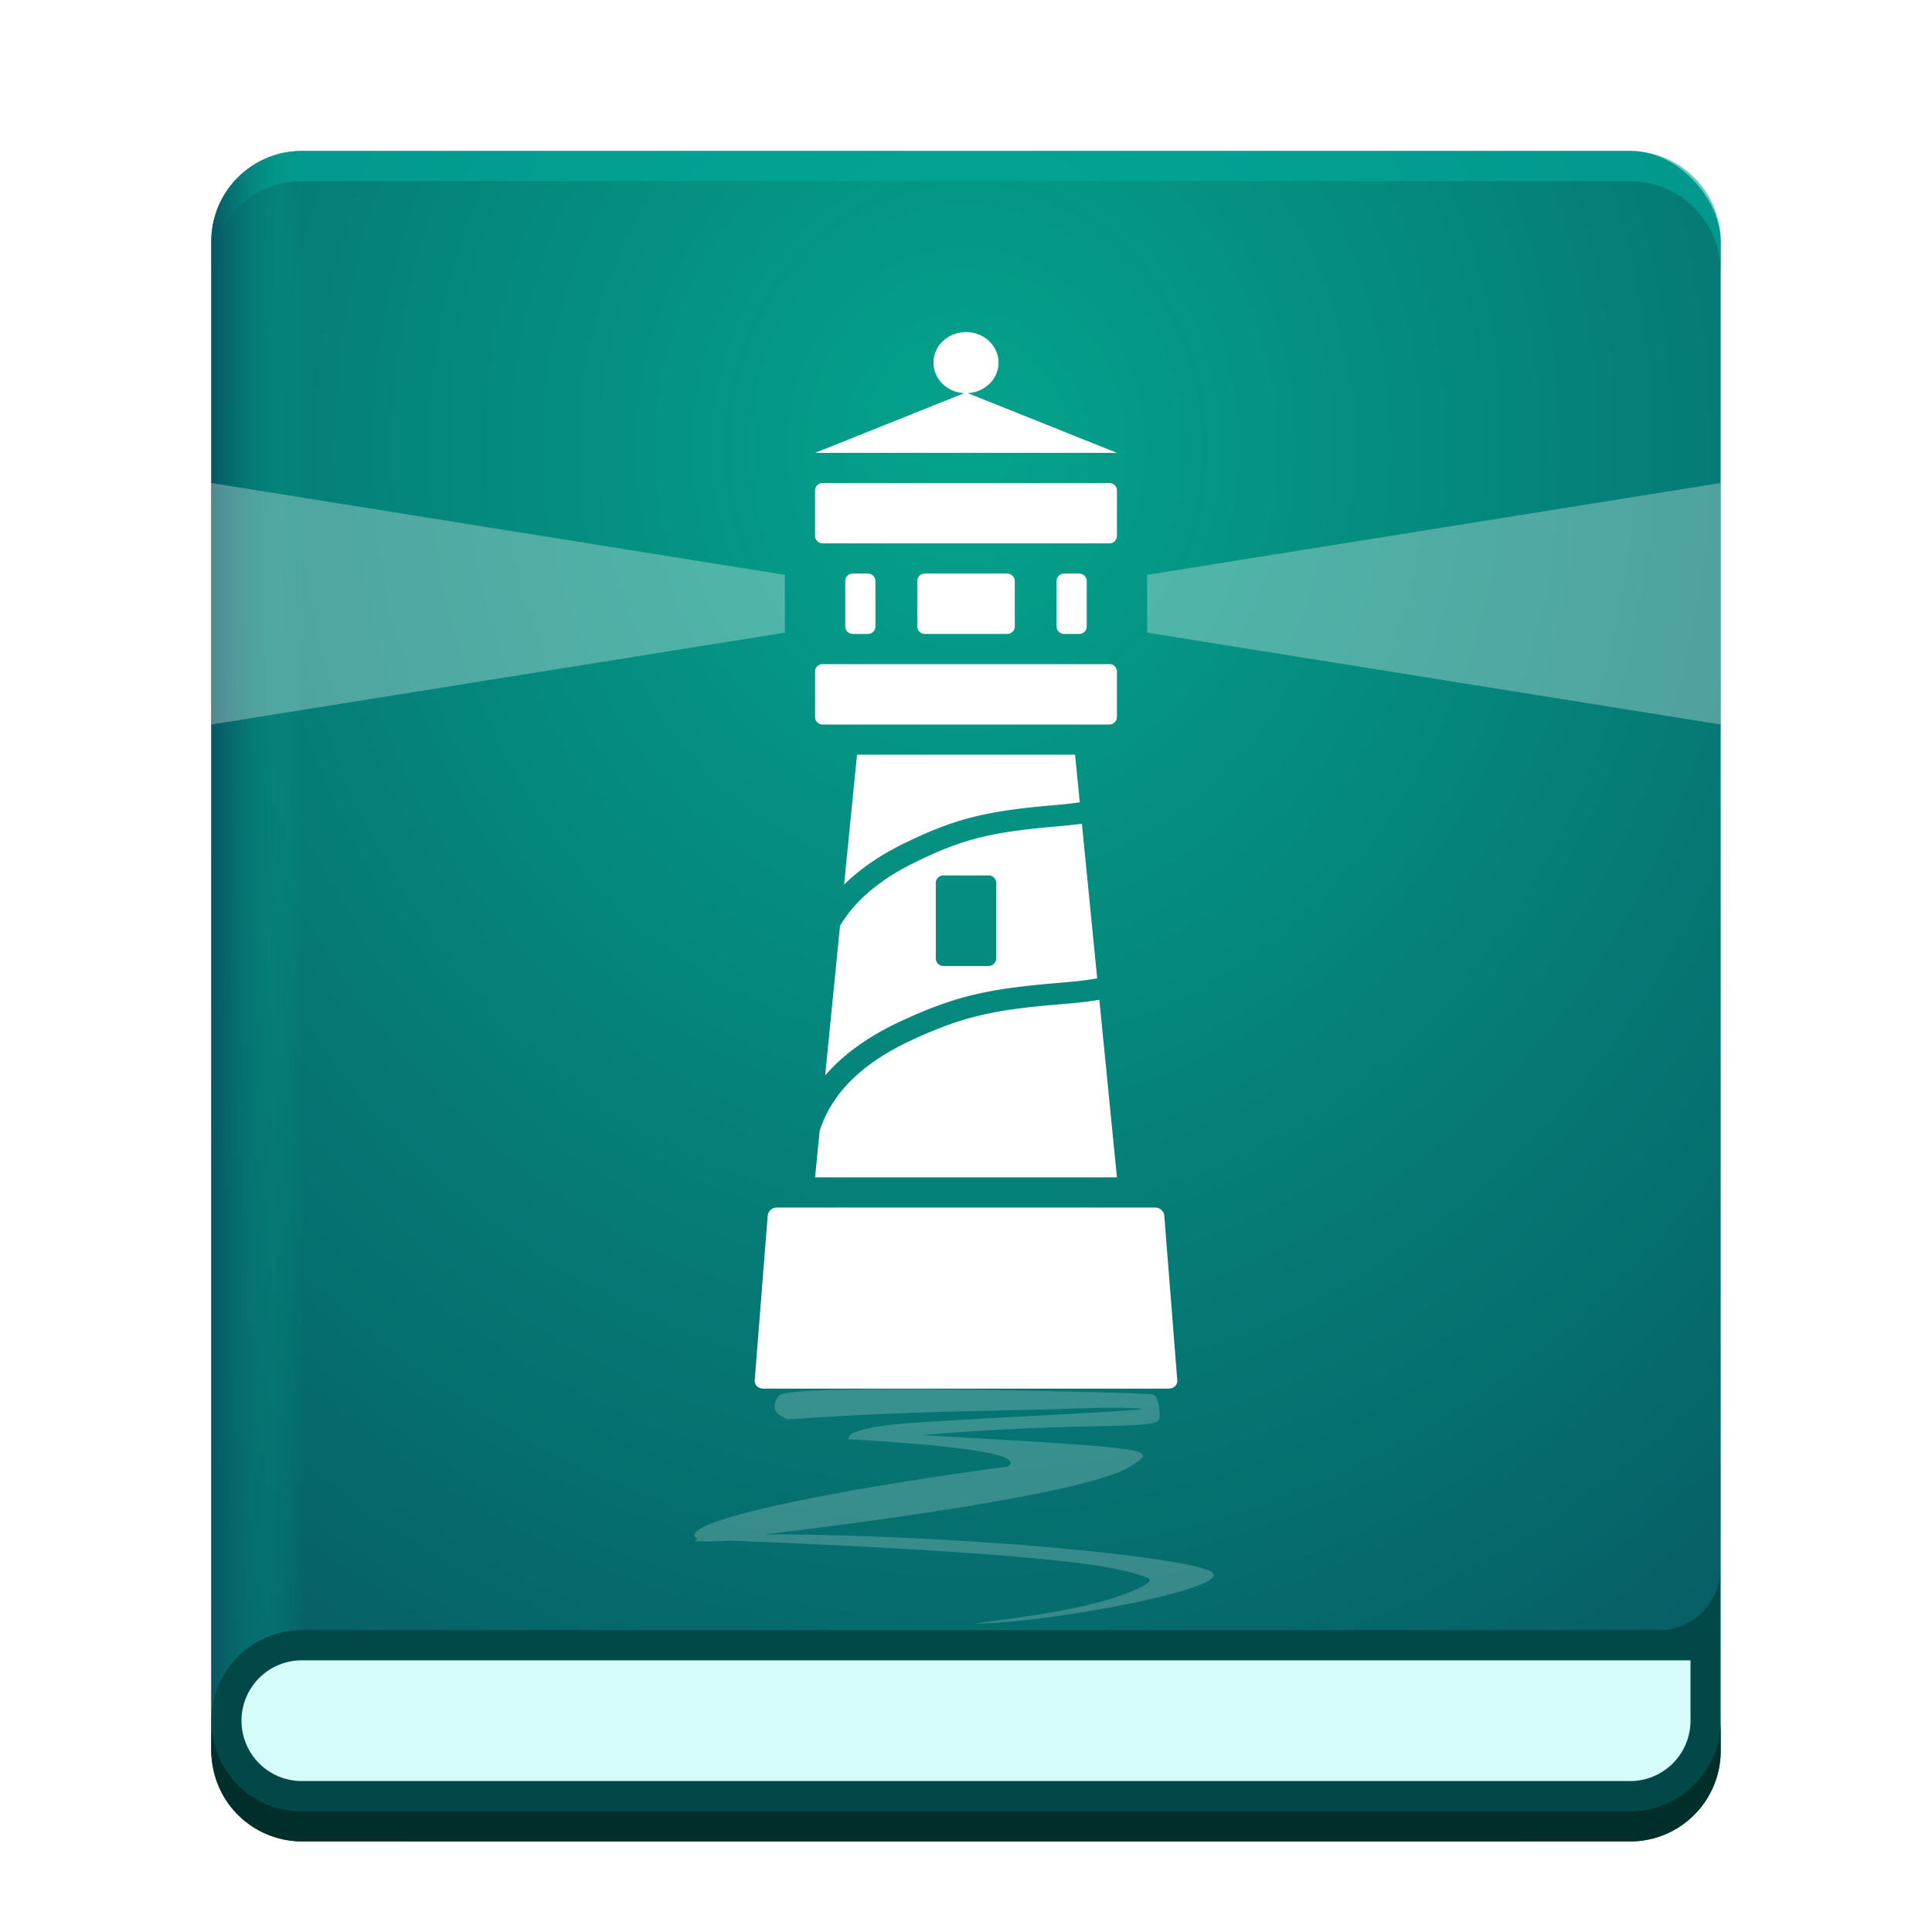 <svg width="64" height="64" version="1.1" viewBox="0 0 64 64" xmlns="http://www.w3.org/2000/svg"><title>deepin-manual</title><defs><radialGradient id="b" cx="33.866" cy="13.079" r="50.845" gradientTransform="scale(.945 1.058)" gradientUnits="userSpaceOnUse"><stop stop-color="#04A38C" offset="0"/><stop stop-color="#075661" offset="1"/></radialGradient><linearGradient id="c" x1="10.66" x2="7.408" y1="38.502" y2="38.502" gradientTransform="scale(.945 1.058)" gradientUnits="userSpaceOnUse"><stop stop-color="#04A38C" stop-opacity="0" offset="0"/><stop stop-color="#075661" offset="1"/></linearGradient><filter id="a" color-interpolation-filters="sRGB"><feFlood flood-color="#000" flood-opacity=".196" result="flood"/><feComposite in="flood" in2="SourceGraphic" operator="in" result="composite1"/><feGaussianBlur in="composite1" result="blur" stdDeviation="1"/><feOffset dx="0" dy="1" result="offset"/><feComposite in="SourceGraphic" in2="offset" result="composite2"/></filter></defs><g fill-rule="evenodd" filter="url(#a)"><rect x="7" y="4" width="50" height="56" rx="3" fill="url(#b)"/><path d="M57 8a3 3 0 0 0-3-3H10a3 3 0 0 0-3 3V7a3 3 0 0 1 3-3h44a3 3 0 0 1 3 3z" fill="#00ab9d" fill-opacity=".6"/><rect x="7" y="4" width="50" height="56" rx="3" fill="url(#c)"/><path d="M10 53h44.974a2 2 0 0 0 2-2v-2 8a2 2 0 0 1-2 2H10a3 3 0 1 1 0-6z" fill="#034849"/><path d="M10 54h46v-2 4a2 2 0 0 1-2 2H10a2 2 0 1 1 0-4z" fill="#d5fcf9"/><path d="M57 56v1a3 3 0 0 1-3 3H10a3 3 0 0 1-3-3v-1a3 3 0 0 0 3 3h44a3 3 0 0 0 3-3z" fill="#002f2b"/><g fill="#fff"><path d="M27.335 34.626l.492-4.958c.5-.84 1.33-1.54 2.494-2.108 1.55-.756 2.483-.99 4.558-1.172.428-.037.715-.067.96-.101l.507 5.122c-.354.064-.673.1-1.362.158-2.296.19-3.373.446-5.111 1.247-1.084.5-1.931 1.105-2.538 1.812zm-.183 1.842c.394-1.254 1.409-2.256 3.065-3.02 1.644-.757 2.637-.992 4.836-1.174.67-.056 1.009-.094 1.364-.155L37 38H27zm.81-8.166L28.39 24h7.222l.157 1.579c-.24.034-.52.064-.962.103-2.175.19-3.198.447-4.845 1.25-.805.393-1.471.85-1.999 1.37zm3.981-16.278c-.568-.028-1.02-.47-1.02-1.011 0-.56.482-1.012 1.077-1.012s1.077.453 1.077 1.012c0 .54-.452.983-1.02 1.01L37 14.002H27zM25.738 39h12.525c.157 0 .294.122.306.272l.43 5.455c.012.15-.115.272-.283.272H25.285c-.169 0-.296-.122-.284-.272l.43-5.455a.307.307 0 0 1 .307-.272zm1.512-24h9.5a.25.25 0 0 1 .25.25v1.5a.25.25 0 0 1-.25.25h-9.5a.25.25 0 0 1-.25-.25v-1.5a.25.25 0 0 1 .25-.25zM29 18.25v1.5a.25.25 0 0 1-.25.25h-.5a.25.25 0 0 1-.25-.25v-1.5a.25.25 0 0 1 .25-.25h.5a.25.25 0 0 1 .25.25zm7 0v1.5a.25.25 0 0 1-.25.25h-.5a.25.25 0 0 1-.25-.25v-1.5a.25.25 0 0 1 .25-.25h.5a.25.25 0 0 1 .25.25zm-2.384 0v1.5a.25.25 0 0 1-.25.25h-2.731a.25.25 0 0 1-.25-.25v-1.5a.25.25 0 0 1 .25-.25h2.73a.25.25 0 0 1 .25.25zM27.25 21h9.5a.25.25 0 0 1 .25.25v1.5a.25.25 0 0 1-.25.25h-9.5a.25.25 0 0 1-.25-.25v-1.5a.25.25 0 0 1 .25-.25zm4 7a.25.25 0 0 0-.25.25v2.5c0 .138.112.25.25.25h1.5a.25.25 0 0 0 .25-.25v-2.5a.25.25 0 0 0-.25-.25z"/><path d="M7 23v-8l19 3.043v1.914zm31-4.957L57 15v8l-19-3.043z" opacity=".3"/><path d="M38.006 45.708l.004.003-.001-.001zm-.58-.066c-.47-.019-1.19-.01-2.162.027-1.946.073-5.218.062-9.166.353-.253-.118-.392-.222-.417-.311-.037-.134-.048-.366.188-.514.766-.357 11.08-.063 11.557-.045.243.01.652.02.772.045.186.038.256.672.2.825-.128.35-2.747.074-7.86.52 7.86.443 7.829.452 6.898 1.04-1.676 1.056-12.111 2.246-12.111 2.246 6.174 0 13.783.71 14.778 1.225.995.515-5.401 1.73-7.841 1.73 1.119-.158 3.703-.424 5.25-1.077.156-.066.79-.322.494-.441-.381-.153-1.14-.35-2.287-.49-2.309-.281-6.143-.527-11.502-.738-1.008.044-1.376.03-1.104-.044-.866-.5 3.633-1.516 10.268-2.412.55-.364-1.207-.667-5.27-.907-.057-.188.395-.346 1.354-.473 1.02-.136 8.098-.44 8.38-.528a4.525 4.525 0 0 0-.419-.031z" fill-rule="nonzero" opacity=".2"/></g></g></svg>